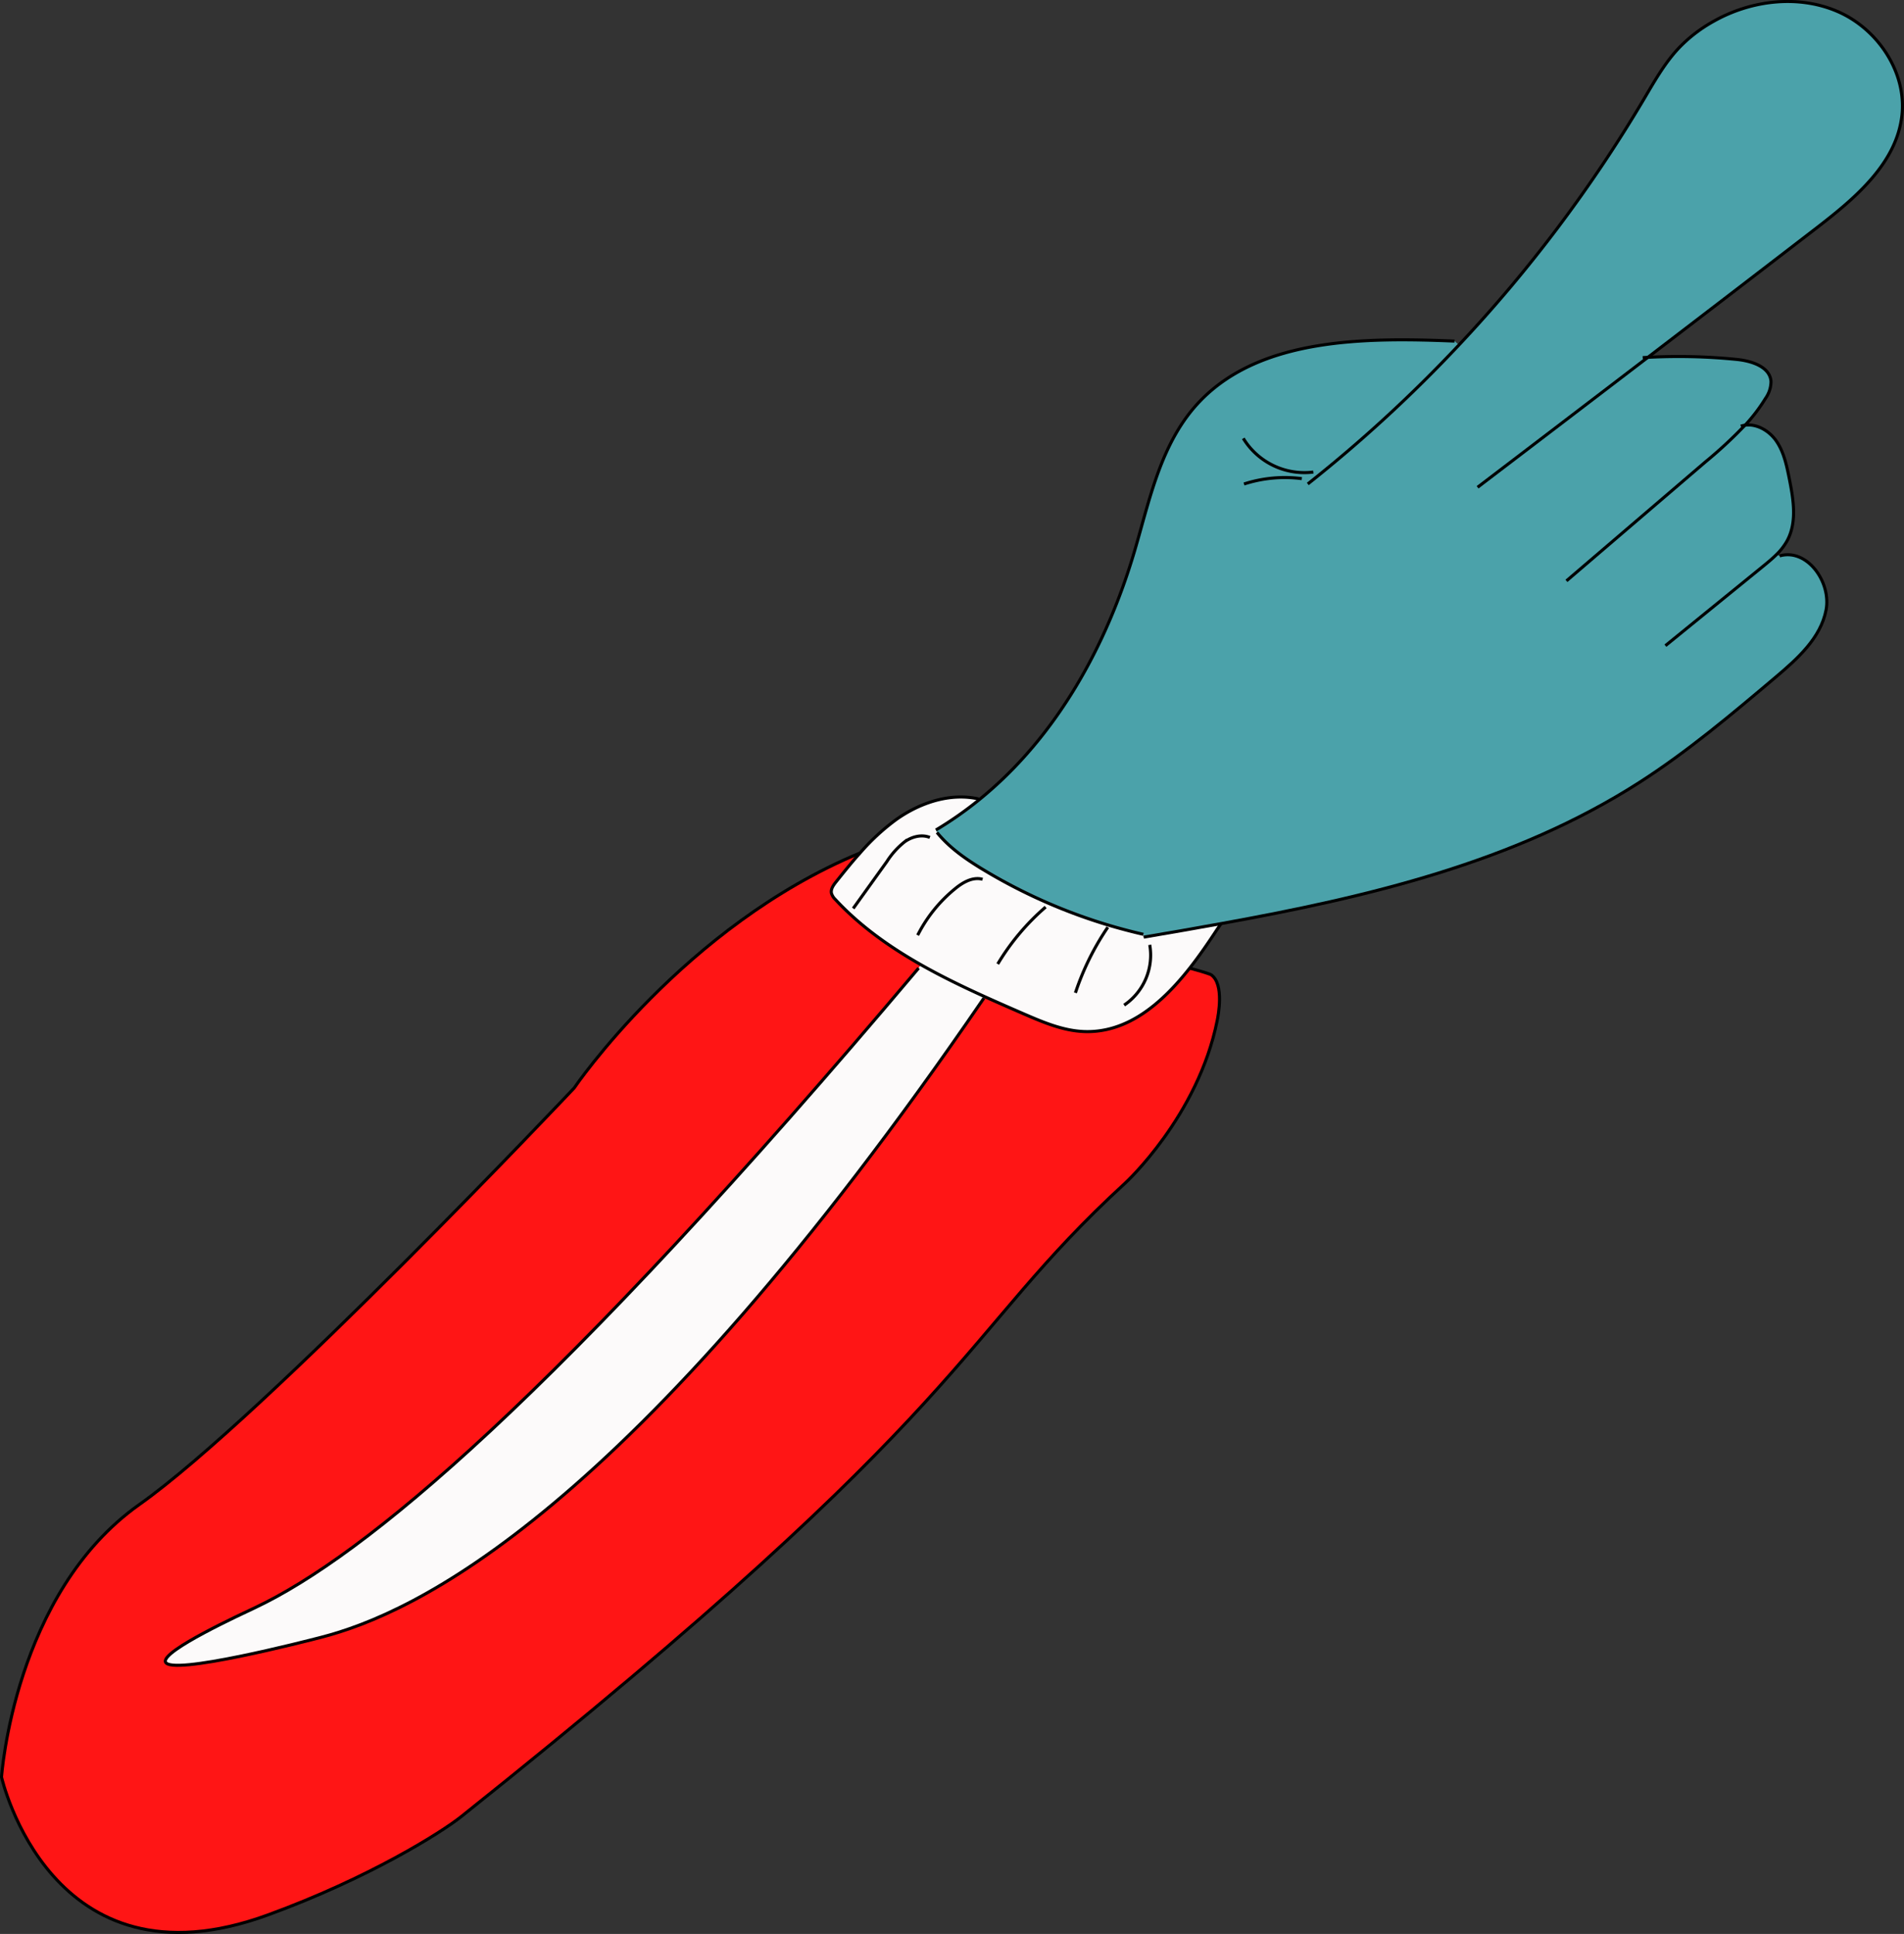 <svg id="Lag_1" data-name="Lag 1" xmlns="http://www.w3.org/2000/svg" viewBox="0 0 621.8 631.49">
  <rect x="0" y="0" width="621.8" height="631.49" fill="#333333" stroke="none"/>
  <defs>
    <style>
      .cls-1 {
        fill: #4ba2aa;
      }

      .cls-2 {
        fill: #fcfafa;
      }

      .cls-3 {
        fill: #ff1515;
      }

      .cls-4 {
        fill: none;
        stroke: #000;
        stroke-miterlimit: 10;
      }
    </style>
  </defs>
  <title>pointFinger</title>
  <g>
    <g>
    <!-- color of the svg -->
      <path class="cls-1" d="M1313.89,462.06c3.8-.54,7.78,1.75,10.07,4.94,2.57,3.58,3.5,8.05,4.37,12.37,1.37,6.85,2.65,14.36-.71,20.48a19.81,19.81,0,0,1-3.53,4.53l1.09.36c8.94-2.58,16.92,8.53,15.17,17.67s-9.3,15.87-16.4,21.88c-14.41,12.17-28.86,24.38-44.75,34.54-40.75,26.06-88.63,37.34-136.53,46-8.4,1.52-16.81,3-25.17,4.4l-.1-1a177.83,177.83,0,0,1-52.1-21c-5.63-3.38-11.16-7.16-15.29-12.26l-.37-.8a120.42,120.42,0,0,0,14.15-9.9c25.5-20.68,41.75-50.69,50.77-81.32,5.08-17.24,8.69-35.89,21.63-49.13,19.79-20.25,53.38-20.53,82.81-19.29l1.4,1.32A458.14,458.14,0,0,0,1281,355.36c3.4-5.75,6.72-11.64,11.32-16.5a47.47,47.47,0,0,1,11.23-8.63c12.35-7,27.93-8.86,40.89-3.1S1366.73,347,1365.11,361c-1.81,15.68-15.33,27-27.85,36.65q-27.46,21.13-55,42.18a190.63,190.63,0,0,1,28.87.69c4.82.48,10.86,2.35,11.23,7.19a9.72,9.72,0,0,1-1.81,5.55A55.19,55.19,0,0,1,1313.89,462.06Z" transform="translate(-744 -323.23)"/>
      <path class="cls-2" d="M1132.51,639.34c-9.09,11.54-20.32,21.19-34.42,20.69-6.92-.25-13.46-3-19.82-5.8-4.23-1.84-8.48-3.69-12.71-5.61-7.11-3.22-14.15-6.63-20.89-10.46-10.26-5.83-19.81-12.63-27.85-21.25a4.71,4.71,0,0,1-1.28-2c-.31-1.36.62-2.66,1.49-3.75,2.55-3.18,5.12-6.37,7.83-9.41a71.48,71.48,0,0,1,11.9-11c7.75-5.48,17.57-8.76,26.83-6.67l.2.24a120.42,120.42,0,0,1-14.15,9.9l.37.8c4.13,5.1,9.66,8.88,15.29,12.26a177.83,177.83,0,0,0,52.1,21l.1,1c8.36-1.43,16.77-2.88,25.17-4.4l-1.21,1.76C1138.73,630.86,1135.76,635.22,1132.51,639.34Z" transform="translate(-744 -323.23)"/>
      <path class="cls-3" d="M1139.5,641.5c4.41,3,2.3,13.52,2,15-6.26,31.21-30,53-30,53-56.1,51.48-46.59,71.15-216.92,206.93-6.46,5.15-30.17,20-63.08,32.07-71,26-87-45-87-45s4-60,45-89,142-136,142-136,36-53,93.36-76.75c-2.71,3-5.28,6.23-7.83,9.41-.87,1.09-1.8,2.39-1.49,3.75a4.71,4.71,0,0,0,1.28,2c8,8.62,17.59,15.42,27.85,21.25l-.67,1.18C924.93,780.43,862.55,831.46,827.52,848.07c-4.75,2.26-30.53,14.09-29.49,17.79,1.35,4.76,46.44-6.86,50.82-8,29.77-7.67,100.18-39,216.47-208.73l.24-.52c4.23,1.92,8.48,3.77,12.71,5.61,6.36,2.75,12.9,5.55,19.82,5.8,14.1.5,25.33-9.15,34.42-20.69C1138.88,641.08,1139.5,641.5,1139.5,641.5Z" transform="translate(-744 -323.23)"/>
      <path class="cls-2" d="M1065.56,648.62l-.24.52C949,818.84,878.62,850.2,848.85,857.87c-4.38,1.13-49.47,12.75-50.82,8-1-3.7,24.74-15.53,29.49-17.79,35-16.61,97.41-67.64,216.48-208.73l.67-1.18C1051.41,642,1058.45,645.4,1065.56,648.62Z" transform="translate(-744 -323.23)"/>
    </g>

    <g>
    <!-- Black lines in the svg -->
      <path class="cls-4" d="M1044,639.34C924.93,780.43,862.55,831.46,827.52,848.07c-4.75,2.26-30.53,14.09-29.49,17.79,1.35,4.76,46.44-6.86,50.82-8,29.77-7.67,100.18-39,216.47-208.73" transform="translate(-744 -323.23)"/>
      <path class="cls-4" d="M1063.59,584.11c-9.26-2.09-19.08,1.19-26.83,6.67a71.48,71.48,0,0,0-11.9,11c-2.71,3-5.28,6.23-7.83,9.41-.87,1.09-1.8,2.39-1.49,3.75a4.71,4.71,0,0,0,1.28,2c8,8.62,17.59,15.42,27.85,21.25,6.74,3.83,13.78,7.24,20.89,10.46,4.23,1.92,8.48,3.77,12.71,5.61,6.36,2.75,12.9,5.55,19.82,5.8,14.1.5,25.33-9.15,34.42-20.69,3.25-4.12,6.22-8.48,9-12.71l1.21-1.76" transform="translate(-744 -323.23)"/>
      <path class="cls-4" d="M1171.09,481.26a456,456,0,0,0,49.31-45.33A458.14,458.14,0,0,0,1281,355.36c3.4-5.75,6.72-11.64,11.32-16.5a47.47,47.47,0,0,1,11.23-8.63c12.35-7,27.93-8.86,40.89-3.1S1366.73,347,1365.11,361c-1.81,15.68-15.33,27-27.85,36.65q-27.46,21.13-55,42.18-27.84,21.28-55.72,42.51" transform="translate(-744 -323.23)"/>
      <path class="cls-4" d="M1313.87,462.07a144.6,144.6,0,0,1-12.94,12l-45.37,38.83" transform="translate(-744 -323.23)"/>
      <path class="cls-4" d="M1280.47,440l1.8-.1a190.63,190.63,0,0,1,28.87.69c4.82.48,10.86,2.35,11.23,7.19a9.72,9.72,0,0,1-1.81,5.55,55.19,55.19,0,0,1-6.67,8.76" transform="translate(-744 -323.23)"/>
      <path class="cls-4" d="M1312.51,462.39a7.25,7.25,0,0,1,1.36-.32h0c3.8-.54,7.78,1.75,10.07,4.94,2.57,3.58,3.5,8.05,4.37,12.37,1.37,6.85,2.65,14.36-.71,20.48a19.81,19.81,0,0,1-3.53,4.53c-1.38,1.36-2.89,2.6-4.39,3.82l-31.8,25.85" transform="translate(-744 -323.23)"/>
      <path class="cls-4" d="M1325.18,504.74c8.94-2.58,16.92,8.53,15.17,17.67s-9.3,15.87-16.4,21.88c-14.41,12.17-28.86,24.38-44.75,34.54-40.75,26.06-88.63,37.34-136.53,46-8.4,1.52-16.81,3-25.17,4.4" transform="translate(-744 -323.23)"/>
      <path class="cls-4" d="M1169.14,479.52a43.29,43.29,0,0,0-18.88,1.75" transform="translate(-744 -323.23)"/>
      <path class="cls-4" d="M1172.9,477.37a23.39,23.39,0,0,1-22.87-11" transform="translate(-744 -323.23)"/>
      <path class="cls-4" d="M1049.64,594.25a120.42,120.42,0,0,0,14.15-9.9c25.5-20.68,41.75-50.69,50.77-81.32,5.08-17.24,8.69-35.89,21.63-49.13,19.79-20.25,53.38-20.53,82.81-19.29" transform="translate(-744 -323.23)"/>
      <path class="cls-4" d="M1050,595.05c4.13,5.1,9.66,8.88,15.29,12.26a177.83,177.83,0,0,0,52.1,21" transform="translate(-744 -323.23)"/>
      <path class="cls-4" d="M1024.86,601.75C967.5,625.5,931.5,678.5,931.5,678.5s-101,107-142,136-45,89-45,89,16,71,87,45c32.91-12,56.62-26.92,63.08-32.07C1064.91,780.65,1055.4,761,1111.5,709.5c0,0,23.74-21.79,30-53,.3-1.48,2.41-12-2-15,0,0-.62-.42-7-2.16h0" transform="translate(-744 -323.23)"/>
      <path class="cls-4" d="M1105.78,626a86.25,86.25,0,0,0-10.58,21.43" transform="translate(-744 -323.23)"/>
      <path class="cls-4" d="M1085.48,619.4A76.53,76.53,0,0,0,1069.84,638" transform="translate(-744 -323.23)"/>
      <path class="cls-4" d="M1064.89,610.34c-3.2-.89-6.48,1-9.05,3.14a46.77,46.77,0,0,0-12.15,15.12" transform="translate(-744 -323.23)"/>
      <path class="cls-4" d="M1047.67,596.68c-2.69-1.09-5.86-.26-8.23,1.42a26.25,26.25,0,0,0-5.8,6.44l-11,15.32" transform="translate(-744 -323.23)"/>
      <path class="cls-4" d="M1119.48,631.75a19.71,19.71,0,0,1-8.36,19.68" transform="translate(-744 -323.23)"/>
    </g>
  </g>
</svg>

